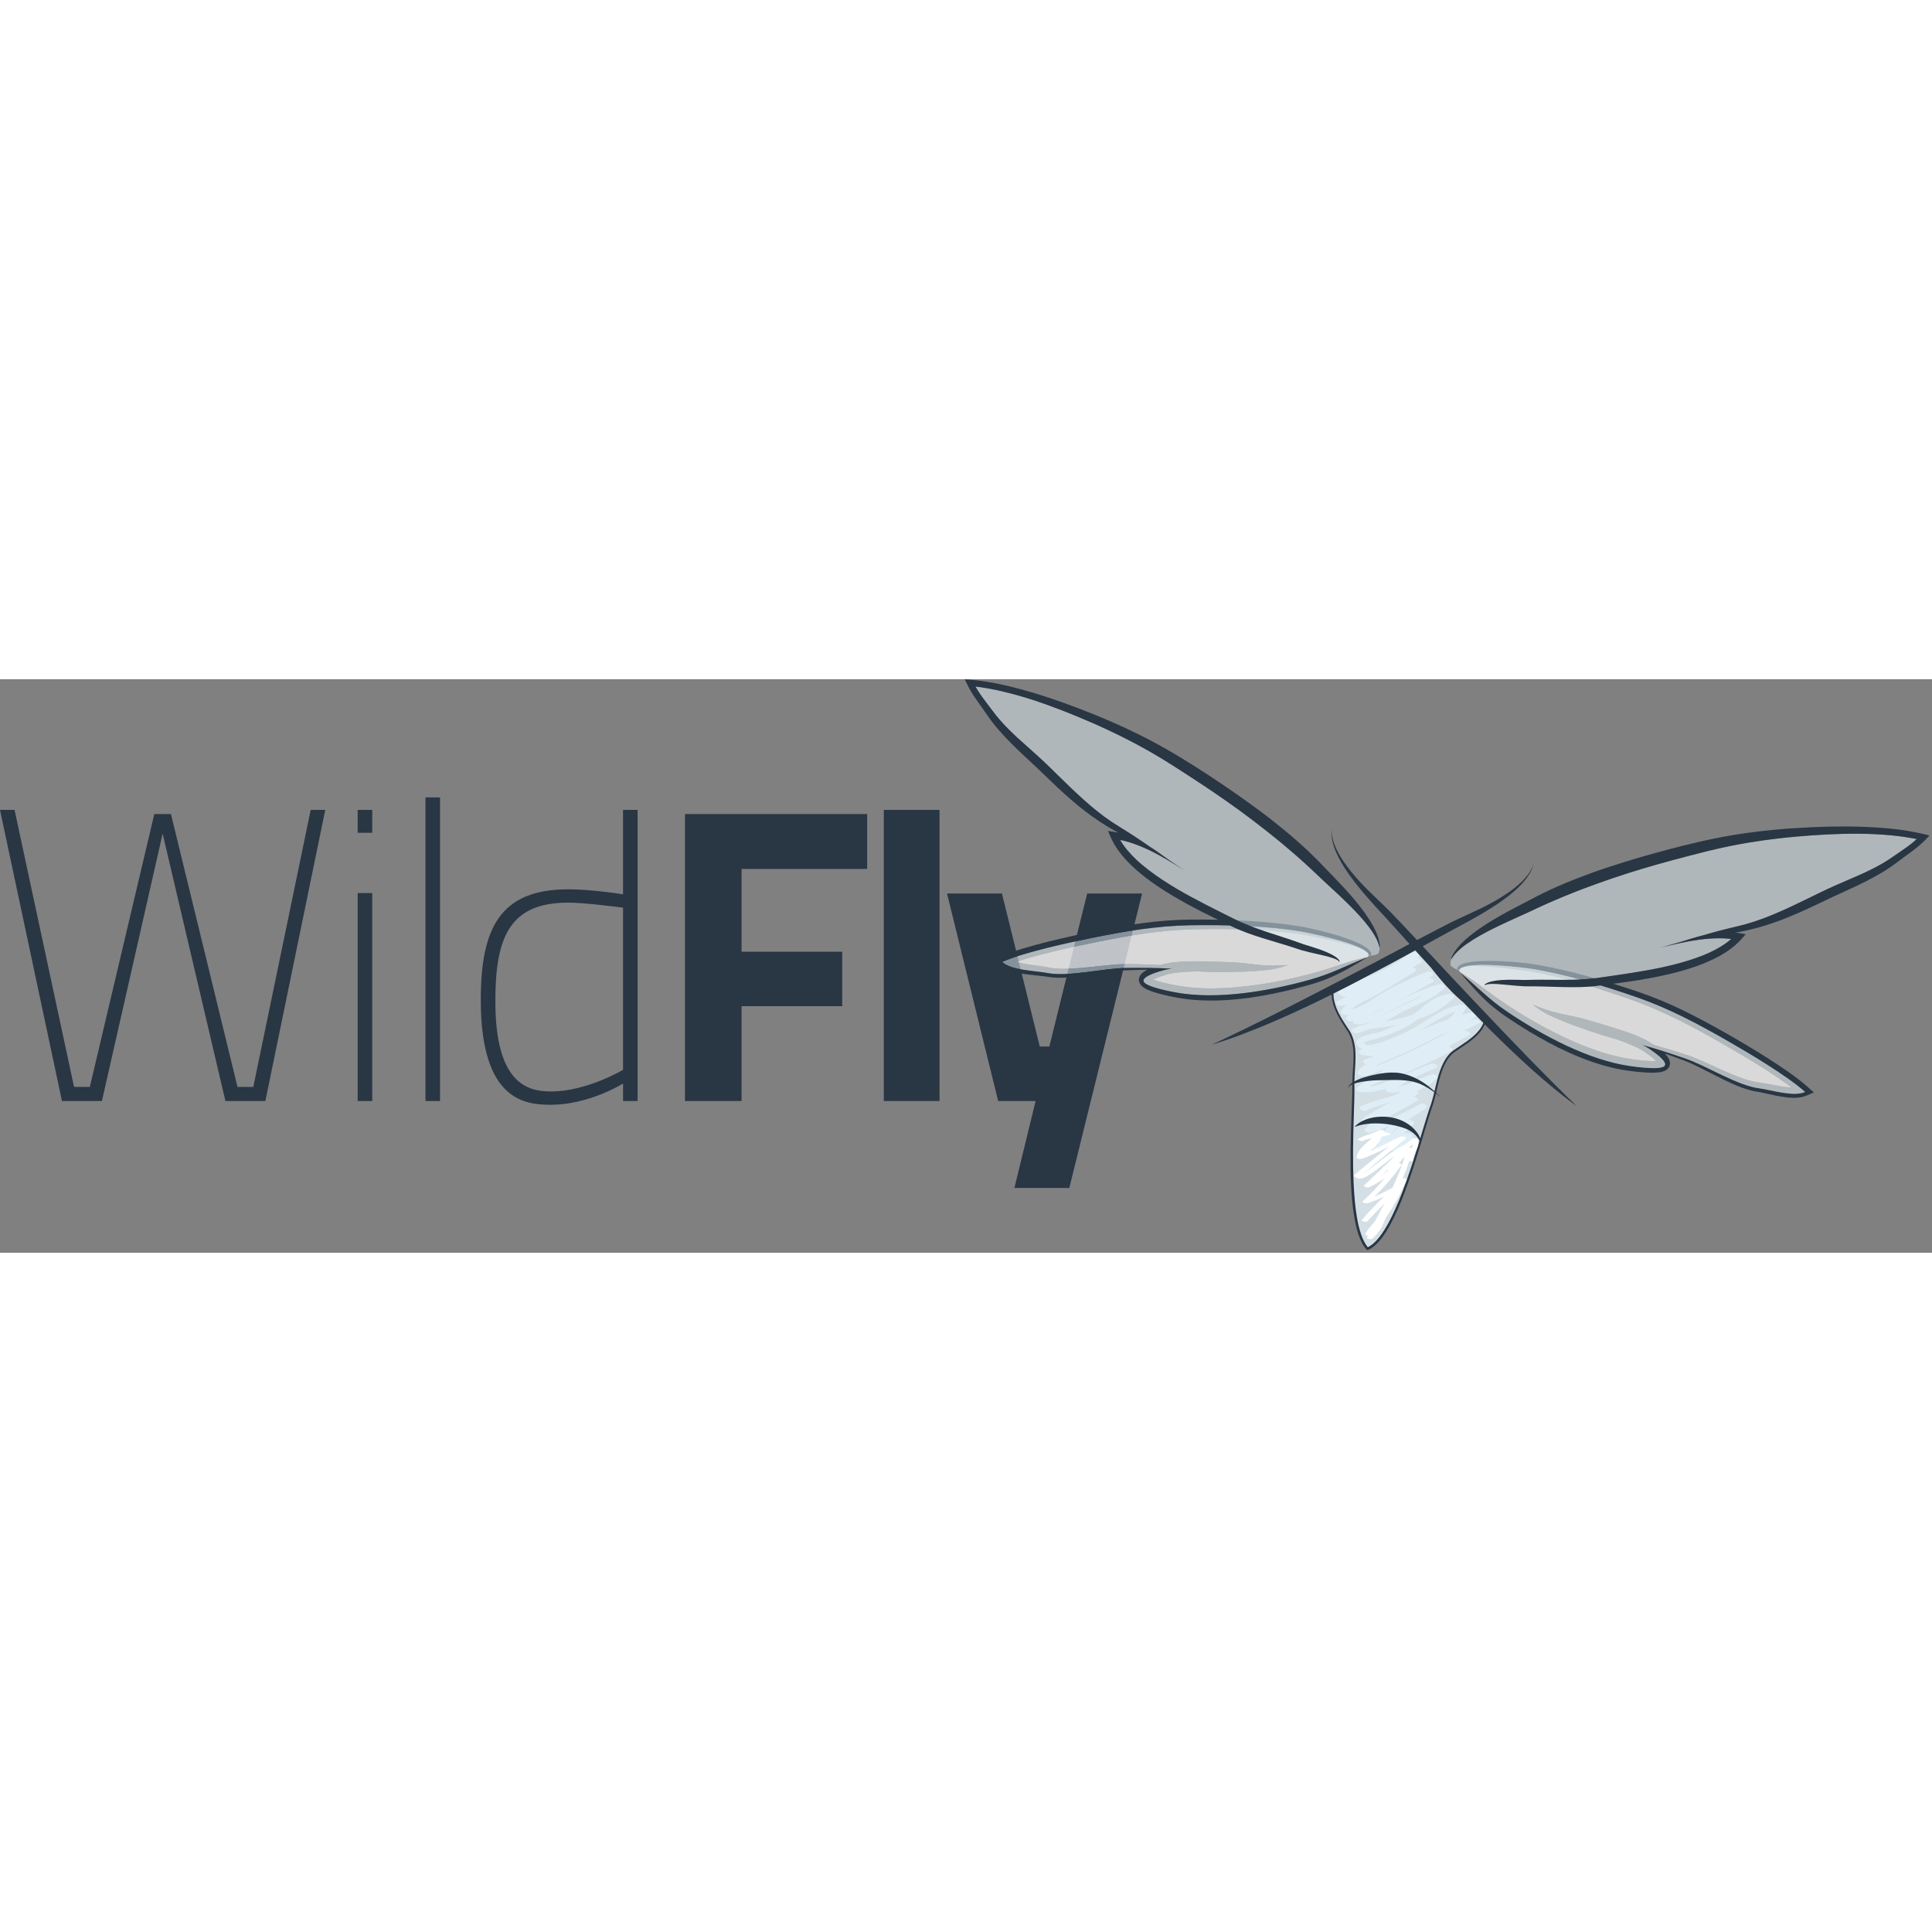 <svg viewBox="0 0 512 152" version="1.1" xmlns="http://www.w3.org/2000/svg" xmlns:xlink="http://www.w3.org/1999/xlink" preserveAspectRatio="xMidYMid" height="1em" width="1em">
  <rect x="0" y="0" width="512" height="152" fill="#808080" stroke="none"/>
  <g>
    <path d="M265.519,56.784 L275.55,97.346 L278.084,97.346 L288.114,56.784 L302.664,56.784 L283.375,134.824 L268.825,134.824 L274.448,111.786 L264.528,111.786 L250.969,56.784 L265.519,56.784 Z M168.967,34.628 L168.967,111.786 L165.111,111.786 L165.111,107.157 L165.092,107.169 C164.622,107.456 155.8,112.778 146.041,112.778 C139.206,112.778 127.412,111.786 127.412,85.001 C127.412,66.042 132.484,55.681 150.56,55.681 C155.741,55.681 162.356,56.563 165.11,57.004 L165.11,34.628 L168.967,34.628 Z M116.614,31.322 L116.614,111.786 L112.755,111.786 L112.755,31.322 L116.614,31.322 Z M3.857,34.628 L19.621,108.038 L23.808,108.038 L40.894,35.731 L45.302,35.731 L62.939,108.038 L67.127,108.038 L82.339,34.628 L86.198,34.628 L70.324,111.786 L59.743,111.786 L43.099,40.911 L27.005,111.786 L16.423,111.786 L0,34.628 L3.857,34.628 Z M98.648,56.673 L98.648,111.786 L94.789,111.786 L94.789,56.673 L98.648,56.673 Z M229.81,35.731 L229.81,50.28 L196.522,50.28 L196.522,72.215 L223.198,72.215 L223.198,86.654 L196.522,86.654 L196.522,111.786 L181.531,111.786 L181.531,35.731 L229.81,35.731 Z M248.986,34.628 L248.986,111.786 L234.217,111.786 L234.217,34.628 L248.986,34.628 Z M150.562,59.209 C134.91,59.209 131.272,68.578 131.272,85.331 C131.272,107.267 139.87,109.251 146.042,109.251 C155.521,109.251 165.112,103.519 165.112,103.519 L165.112,60.531 C162.245,60.202 154.86,59.209 150.562,59.209 Z M98.648,34.628 L98.648,40.69 L94.789,40.69 L94.789,34.628 L98.648,34.628 Z" fill="#293644"/>
    <path d="M358.156,70.548 C356.245,69.974 354.284,69.501 352.315,69.06 C351.332,68.838 350.339,68.629 349.348,68.432 C348.357,68.227 347.362,68.03 346.37,67.85 C345.875,67.762 345.372,67.673 344.892,67.601 L343.391,67.401 C342.379,67.268 341.357,67.113 340.36,67.028 C339.352,66.935 338.356,66.813 337.336,66.74 L334.288,66.518 C332.246,66.416 330.201,66.308 328.147,66.269 C327.122,66.232 326.095,66.221 325.066,66.213 C324.037,66.204 323.006,66.188 321.973,66.201 C319.919,66.203 317.813,66.238 315.789,66.293 L312.662,66.428 L309.607,66.665 L306.527,66.991 C305.494,67.109 304.471,67.253 303.441,67.382 C301.384,67.674 299.325,68.001 297.267,68.369 C295.205,68.738 293.139,69.137 291.075,69.557 C286.922,70.39 282.773,71.262 278.652,72.272 C276.588,72.779 274.532,73.318 272.505,73.915 C271.453,74.228 270.406,74.555 269.378,74.909 C269.756,75.025 270.146,75.129 270.542,75.218 C271.98,75.544 273.506,75.732 275.072,75.941 C275.853,76.049 276.648,76.159 277.458,76.298 L278.633,76.517 L279.144,76.592 L279.68,76.651 C281.132,76.79 282.65,76.748 284.176,76.678 C287.229,76.517 290.31,76.112 293.427,75.803 C294.982,75.651 296.549,75.515 298.148,75.489 C298.965,75.478 299.715,75.509 300.495,75.517 L302.817,75.566 C304.369,75.606 305.913,75.662 307.458,75.738 L307.53,75.743 C307.653,75.709 307.778,75.668 307.902,75.634 L308.285,75.532 L308.704,75.43 C308.987,75.356 309.264,75.31 309.543,75.251 C310.097,75.149 310.648,75.071 311.19,75.01 C312.283,74.888 313.359,74.829 314.427,74.794 C316.553,74.728 318.645,74.769 320.726,74.822 C322.8,74.886 324.858,74.933 326.91,75.03 C328.957,75.135 331.002,75.415 333.046,75.633 C335.084,75.869 337.131,75.962 339.157,75.858 L341.418,75.738 L339.279,76.384 C337.804,76.829 336.307,76.998 334.807,77.155 C333.306,77.307 331.8,77.396 330.292,77.464 C327.265,77.592 324.23,77.624 321.181,77.583 C319.971,77.558 318.76,77.512 317.54,77.43 C316.553,77.445 315.571,77.47 314.6,77.521 C313.59,77.575 312.593,77.651 311.624,77.781 C311.136,77.844 310.661,77.925 310.199,78.019 C309.971,78.073 309.738,78.116 309.52,78.18 L309.185,78.27 L308.822,78.379 C307.87,78.663 306.931,78.976 306.107,79.35 C305.939,79.425 305.778,79.506 305.626,79.585 C305.963,79.726 306.332,79.861 306.719,79.985 C307.634,80.271 308.613,80.51 309.597,80.725 C310.577,80.937 311.603,81.133 312.573,81.292 C313.091,81.378 313.607,81.459 314.081,81.516 C314.557,81.584 315.069,81.63 315.561,81.683 C317.55,81.877 319.561,81.958 321.577,81.936 C323.587,81.91 325.599,81.818 327.604,81.636 C331.605,81.271 335.591,80.694 339.511,79.896 C341.471,79.5 343.414,79.066 345.342,78.578 L346.785,78.208 L348.205,77.824 C349.194,77.571 350.08,77.285 351.014,77.021 C352.876,76.445 354.73,75.807 356.632,75.206 C358.518,74.599 360.448,74.047 362.423,73.659 L362.582,73.414 C362.76,72.98 362.512,72.532 361.959,72.084 C361.648,71.881 361.306,71.698 360.948,71.538 C360.057,71.143 359.106,70.844 358.156,70.548 Z" fill="#FFFFFF" opacity="0.7"/>
    <path d="M396.615,84.406 C397.419,84.952 398.167,85.503 399.029,86.055 L400.253,86.868 L401.506,87.675 C403.182,88.745 404.889,89.771 406.623,90.765 C410.091,92.76 413.691,94.565 417.371,96.174 C419.217,96.98 421.1,97.699 422.996,98.361 C424.902,99.019 426.837,99.574 428.786,100.018 C429.273,100.122 429.77,100.244 430.243,100.327 C430.711,100.424 431.226,100.508 431.743,100.591 C432.716,100.744 433.751,100.885 434.747,100.992 C435.75,101.1 436.753,101.182 437.711,101.197 C438.116,101.202 438.508,101.192 438.872,101.164 C438.753,101.04 438.629,100.912 438.492,100.789 C437.829,100.174 437.037,99.579 436.222,99.01 L435.91,98.792 L435.623,98.602 C435.435,98.474 435.229,98.359 435.03,98.232 C434.621,97.998 434.194,97.775 433.755,97.558 C432.875,97.132 431.952,96.743 431.011,96.373 C430.107,96.019 429.185,95.685 428.257,95.363 C427.071,95.055 425.903,94.714 424.746,94.355 C421.839,93.432 418.971,92.443 416.137,91.368 C414.726,90.828 413.324,90.266 411.948,89.651 C410.576,89.027 409.21,88.394 407.951,87.507 L406.127,86.218 L408.233,87.045 C410.122,87.784 412.094,88.34 414.104,88.76 C416.11,89.199 418.139,89.577 420.115,90.124 C422.092,90.682 424.062,91.284 426.05,91.88 C428.039,92.485 430.039,93.108 432.035,93.843 C433.037,94.213 434.04,94.607 435.036,95.068 C435.536,95.298 436.03,95.544 436.523,95.817 C436.771,95.959 437.019,96.09 437.264,96.249 L437.63,96.48 L437.961,96.697 C438.068,96.767 438.174,96.846 438.28,96.917 L438.35,96.936 C439.839,97.352 441.322,97.785 442.806,98.238 L445.027,98.923 C445.769,99.16 446.49,99.37 447.261,99.637 C448.771,100.165 450.215,100.789 451.645,101.425 C454.503,102.701 457.299,104.057 460.146,105.174 C461.571,105.721 462.998,106.243 464.422,106.569 L464.948,106.681 L465.455,106.771 L466.64,106.935 C467.454,107.057 468.242,107.205 469.018,107.349 C470.568,107.645 472.078,107.95 473.543,108.091 C473.946,108.133 474.347,108.156 474.741,108.164 C473.88,107.505 472.991,106.865 472.093,106.237 C470.358,105.031 468.576,103.872 466.777,102.74 C463.188,100.48 459.524,98.343 455.847,96.241 C454.02,95.19 452.188,94.16 450.347,93.159 C448.509,92.16 446.66,91.201 444.799,90.273 C443.862,89.825 442.934,89.365 441.993,88.927 L439.173,87.646 L436.35,86.458 L433.425,85.344 C431.522,84.655 429.534,83.956 427.585,83.305 C426.611,82.966 425.626,82.655 424.645,82.341 C423.667,82.023 422.689,81.709 421.705,81.419 C419.742,80.81 417.769,80.267 415.798,79.718 L412.834,78.967 C411.846,78.716 410.863,78.517 409.876,78.287 C408.903,78.052 407.884,77.876 406.881,77.684 L405.397,77.4 C404.914,77.316 404.41,77.245 403.914,77.173 C402.915,77.03 401.908,76.902 400.905,76.783 C399.901,76.657 398.893,76.541 397.892,76.442 C395.883,76.239 393.875,76.071 391.882,76.012 C390.885,75.992 389.887,75.974 388.921,76.07 C388.532,76.109 388.149,76.174 387.791,76.269 C387.123,76.52 386.745,76.866 386.778,77.335 L386.852,77.616 C388.602,78.608 390.263,79.742 391.859,80.913 C393.472,82.082 395.032,83.273 396.615,84.406 Z" fill="#FFFFFF" opacity="0.7"/>
    <path d="M315.587,65.203 C306.609,65.341 298.108,66.786 289.235,68.587 C282.875,69.88 271.474,72.342 265.565,74.92 C268.056,77.197 274.088,77.208 277.555,77.866 C283.199,78.934 292.556,76.572 298.446,76.515 C302.493,76.476 306.457,76.478 310.439,76.7 C309.69,76.808 308.988,76.94 308.363,77.113 C306.997,77.493 302.797,78.665 303.045,80.003 C303.334,81.535 310.397,82.794 311.777,83.044 C322.559,84.984 336.029,82.726 347.037,79.671 C352.989,78.019 356.605,75.944 362.419,73.661 C360.445,74.049 358.514,74.601 356.628,75.208 C354.727,75.809 352.873,76.446 351.01,77.023 C350.076,77.287 349.191,77.573 348.202,77.826 L346.781,78.21 L345.339,78.58 C343.41,79.067 341.467,79.502 339.508,79.898 C335.587,80.696 331.601,81.273 327.6,81.638 C325.594,81.82 323.582,81.911 321.574,81.937 C319.557,81.96 317.547,81.879 315.557,81.685 C315.065,81.631 314.553,81.586 314.078,81.518 C313.603,81.461 313.088,81.38 312.57,81.294 C311.599,81.134 310.573,80.939 309.593,80.726 C308.609,80.512 307.631,80.273 306.715,79.986 C306.328,79.862 305.959,79.728 305.623,79.587 C305.774,79.508 305.935,79.426 306.103,79.352 C306.927,78.977 307.868,78.665 308.818,78.381 L309.182,78.271 L309.516,78.181 C309.735,78.118 309.968,78.075 310.196,78.021 C310.657,77.927 311.133,77.846 311.62,77.783 C312.589,77.654 313.587,77.577 314.597,77.523 C315.568,77.472 316.55,77.447 317.536,77.432 C318.756,77.514 319.968,77.559 321.178,77.585 C324.226,77.626 327.261,77.593 330.288,77.466 C331.797,77.398 333.302,77.309 334.803,77.156 C336.304,76.999 337.8,76.83 339.275,76.386 L341.415,75.739 L339.154,75.86 C337.128,75.964 335.08,75.87 333.042,75.634 C330.998,75.416 328.953,75.136 326.907,75.032 C324.854,74.935 322.797,74.887 320.723,74.824 C318.641,74.771 316.55,74.73 314.424,74.796 C313.355,74.832 312.28,74.89 311.187,75.011 C310.644,75.073 310.094,75.15 309.54,75.253 C309.26,75.311 308.983,75.357 308.7,75.432 L308.282,75.534 L307.898,75.636 C307.775,75.669 307.65,75.71 307.527,75.745 L307.454,75.74 C305.91,75.664 304.367,75.607 302.814,75.568 L300.492,75.519 C299.711,75.511 298.962,75.481 298.145,75.491 C296.546,75.517 294.978,75.653 293.423,75.805 C290.307,76.114 287.226,76.519 284.172,76.679 C282.648,76.75 281.129,76.791 279.676,76.653 L279.14,76.594 L278.629,76.519 L277.454,76.299 C276.643,76.16 275.848,76.05 275.068,75.943 C273.502,75.734 271.977,75.545 270.539,75.219 C270.143,75.131 269.752,75.027 269.375,74.911 C270.402,74.557 271.45,74.23 272.501,73.917 C274.529,73.32 276.585,72.781 278.649,72.274 C282.769,71.264 286.918,70.392 291.071,69.559 C293.136,69.138 295.201,68.74 297.263,68.37 C299.322,68.003 301.38,67.677 303.438,67.384 C304.469,67.255 305.491,67.11 306.524,66.992 L309.604,66.667 L312.658,66.43 L315.785,66.294 C317.81,66.24 319.916,66.204 321.969,66.203 C323.002,66.19 324.033,66.205 325.062,66.215 C326.092,66.223 327.119,66.233 328.143,66.271 C330.198,66.31 332.243,66.418 334.284,66.52 L337.333,66.742 C338.352,66.814 339.349,66.937 340.357,67.03 C341.354,67.115 342.376,67.269 343.388,67.403 L344.889,67.602 C345.369,67.675 345.872,67.764 346.366,67.852 C347.359,68.032 348.353,68.229 349.345,68.433 C350.336,68.631 351.329,68.84 352.311,69.061 C354.28,69.503 356.24,69.976 358.153,70.549 C359.102,70.845 360.053,71.144 360.941,71.541 C361.299,71.7 361.641,71.883 361.952,72.086 C358.929,69.645 346.777,67.177 344.603,66.822 C335.488,65.334 324.797,65.062 315.587,65.203 Z" fill="#E1EEF4" opacity="0.5"/>
    <path d="M391.85,74.732 C393.916,74.606 395.971,74.645 398.024,74.735 C400.076,74.831 402.128,74.991 404.178,75.223 C404.693,75.281 405.2,75.339 405.735,75.414 L405.735,75.414 L407.269,75.673 C408.277,75.846 409.285,76.001 410.305,76.226 C411.323,76.438 412.357,76.63 413.365,76.864 L413.365,76.864 L416.393,77.572 C418.404,78.086 420.416,78.6 422.415,79.178 C423.42,79.452 424.417,79.752 425.414,80.053 L426.413,80.352 C427.078,80.552 427.742,80.755 428.403,80.97 C430.408,81.596 432.363,82.238 434.389,82.929 L434.389,82.929 L437.339,83.99 L440.317,85.175 L443.241,86.442 C444.21,86.884 445.16,87.347 446.123,87.799 C448.033,88.734 449.927,89.705 451.796,90.707 C453.672,91.71 455.535,92.74 457.385,93.791 C459.244,94.832 461.077,95.92 462.917,97.014 C464.756,98.114 466.591,99.235 468.413,100.393 C470.236,101.55 472.048,102.739 473.835,103.994 C475.624,105.256 477.388,106.561 479.082,108.067 L479.082,108.067 L480.696,109.511 L478.759,110.338 C477.807,110.742 476.843,110.881 475.938,110.918 C475.035,110.957 474.17,110.89 473.334,110.793 C471.659,110.588 470.069,110.245 468.53,109.903 C467.761,109.727 467.001,109.557 466.269,109.416 L466.269,109.416 L465.121,109.218 C464.924,109.182 464.686,109.129 464.469,109.085 L464.469,109.085 L463.847,108.931 C462.216,108.496 460.698,107.904 459.228,107.254 C456.303,105.954 453.559,104.464 450.799,103.087 C449.422,102.398 448.047,101.733 446.657,101.177 C445.258,100.642 443.767,100.103 442.334,99.584 C441.945,99.445 441.553,99.317 441.164,99.18 C441.417,99.43 441.669,99.706 441.916,100.047 C442.128,100.347 442.359,100.692 442.5,101.251 C442.561,101.542 442.603,101.885 442.5,102.28 C442.48,102.379 442.448,102.468 442.406,102.563 L442.406,102.563 L442.348,102.704 L442.316,102.771 L442.253,102.874 L442.211,102.938 C442.188,102.972 442.147,103.029 442.122,103.062 C442.021,103.187 441.958,103.246 441.894,103.307 C441.347,103.78 440.922,103.881 440.554,103.997 C440.183,104.098 439.858,104.147 439.544,104.188 C438.919,104.26 438.342,104.278 437.774,104.276 C436.643,104.272 435.558,104.197 434.484,104.099 C433.402,103.995 432.364,103.872 431.274,103.717 C430.759,103.641 430.246,103.564 429.683,103.459 C429.133,103.368 428.615,103.252 428.084,103.145 C425.97,102.682 423.912,102.074 421.893,101.384 C419.886,100.695 417.926,99.899 416.008,99.044 C415.049,98.618 414.103,98.169 413.165,97.717 C412.232,97.249 411.306,96.778 410.395,96.287 C408.567,95.312 406.783,94.283 405.025,93.222 C403.276,92.16 401.559,91.064 399.873,89.928 L399.873,89.928 L398.616,89.074 L398.459,88.967 L398.285,88.839 L397.984,88.619 L397.378,88.174 C396.577,87.604 395.772,86.917 394.984,86.267 C393.455,84.933 392.045,83.519 390.715,82.062 C389.391,80.606 388.094,79.15 386.848,77.615 C391.643,81.617 394.421,84.728 399.548,88.176 C409.027,94.547 421.1,100.94 431.939,102.501 C433.328,102.701 440.431,103.736 441.187,102.372 C441.844,101.181 438.227,98.742 437.054,97.953 C436.516,97.592 435.888,97.243 435.212,96.903 C439.06,97.951 442.824,99.201 446.651,100.516 C452.222,102.43 460.355,107.622 466.049,108.389 C469.546,108.861 475.274,110.754 478.356,109.379 C473.561,105.07 463.522,99.133 457.896,95.901 C450.042,91.391 442.432,87.338 433.958,84.373 C425.261,81.333 415.032,78.216 405.911,76.749 C403.735,76.399 391.427,74.905 387.788,76.268 C387.705,76.29 387.616,76.303 387.538,76.33 C387.331,76.402 387.135,76.486 386.994,76.593 C386.922,76.645 386.87,76.703 386.833,76.765 C386.813,76.798 386.802,76.825 386.793,76.845 C386.775,76.854 386.778,76.951 386.771,77.001 L386.771,77.001 L386.149,76.99 C386.148,76.92 386.13,76.895 386.148,76.788 C386.152,76.687 386.176,76.598 386.205,76.523 C386.266,76.36 386.364,76.22 386.474,76.104 C386.692,75.875 386.95,75.722 387.203,75.603 C387.714,75.366 388.235,75.232 388.75,75.12 C389.787,74.903 390.819,74.792 391.85,74.732 Z M315.634,63.697 C317.775,63.682 319.833,63.687 321.931,63.727 C322.975,63.733 324.016,63.768 325.058,63.799 C326.098,63.829 327.14,63.86 328.178,63.918 C330.257,63.998 332.33,64.147 334.399,64.293 L334.399,64.293 L337.496,64.578 C338.527,64.672 339.568,64.817 340.6,64.937 C341.641,65.046 342.645,65.217 343.658,65.369 L343.658,65.369 L345.195,65.609 C345.726,65.706 346.226,65.81 346.733,65.919 C348.752,66.346 350.747,66.84 352.728,67.396 C354.702,67.959 356.664,68.57 358.588,69.344 C359.545,69.725 360.49,70.158 361.404,70.689 C361.86,70.958 362.309,71.251 362.719,71.635 C362.924,71.829 363.119,72.055 363.251,72.341 C363.32,72.485 363.371,72.65 363.374,72.821 C363.378,72.903 363.371,72.995 363.346,73.091 C363.328,73.199 363.303,73.219 363.281,73.284 L363.281,73.284 L362.688,73.098 C362.695,73.048 362.728,72.959 362.716,72.944 C362.713,72.922 362.711,72.892 362.701,72.854 C362.688,72.784 362.654,72.714 362.602,72.64 C362.504,72.495 362.344,72.354 362.173,72.221 C362.106,72.171 362.026,72.13 361.955,72.083 C358.933,69.641 346.78,67.173 344.607,66.819 C335.488,65.332 324.797,65.061 315.587,65.201 C306.609,65.34 298.108,66.785 289.235,68.585 C282.875,69.878 271.474,72.341 265.565,74.918 C268.056,77.195 274.088,77.206 277.555,77.864 C283.199,78.932 292.556,76.57 298.446,76.513 C302.493,76.474 306.457,76.477 310.439,76.698 C309.69,76.806 308.988,76.938 308.363,77.111 C306.996,77.491 302.797,78.663 303.045,80.001 C303.334,81.532 310.397,82.792 311.777,83.043 C322.558,84.982 336.028,82.725 347.037,79.669 C352.988,78.017 356.605,75.942 362.419,73.659 C360.753,74.722 359.064,75.693 357.347,76.658 C355.624,77.62 353.84,78.517 351.968,79.3 C351.016,79.669 350.035,80.067 349.097,80.353 L349.097,80.353 L348.381,80.585 L348.025,80.699 L347.821,80.763 L347.637,80.817 L346.174,81.231 C344.218,81.777 342.241,82.274 340.242,82.732 C338.242,83.183 336.226,83.596 334.183,83.944 C333.162,84.123 332.135,84.277 331.103,84.428 C330.071,84.56 329.033,84.687 327.987,84.788 C325.898,84.991 323.787,85.131 321.663,85.149 C319.532,85.169 317.386,85.096 315.235,84.868 C314.694,84.802 314.17,84.748 313.615,84.663 C313.051,84.585 312.54,84.495 312.026,84.405 C310.945,84.209 309.921,83.999 308.86,83.754 C307.808,83.509 306.756,83.237 305.682,82.885 C305.141,82.705 304.602,82.507 304.03,82.242 C303.745,82.104 303.45,81.956 303.13,81.742 C302.819,81.516 302.448,81.288 302.077,80.664 C302.035,80.587 301.996,80.511 301.941,80.361 C301.922,80.308 301.89,80.206 301.887,80.187 L301.887,80.187 L301.873,80.142 L301.848,80.023 L301.837,79.949 L301.823,79.798 C301.815,79.694 301.813,79.595 301.825,79.497 C301.853,79.09 302.001,78.776 302.152,78.522 C302.461,78.036 302.79,77.78 303.084,77.56 C303.425,77.317 303.749,77.136 304.069,76.98 C303.655,76.986 303.246,76.984 302.835,76.992 C301.309,77.032 299.726,77.071 298.23,77.138 C296.735,77.226 295.22,77.425 293.696,77.643 C290.644,78.081 287.57,78.627 284.382,78.938 C282.782,79.089 281.154,79.171 279.472,79.07 L279.472,79.07 L278.831,79.018 C278.614,78.993 278.372,78.969 278.17,78.939 L278.17,78.939 L277.021,78.766 C276.279,78.666 275.505,78.59 274.72,78.512 C273.153,78.351 271.536,78.177 269.882,77.841 C269.056,77.671 268.215,77.458 267.368,77.136 C266.524,76.815 265.653,76.381 264.876,75.696 L264.876,75.696 L263.3,74.299 L265.293,73.443 C267.375,72.551 269.461,71.867 271.557,71.235 C273.647,70.61 275.743,70.052 277.84,69.528 C279.93,69.006 282.026,68.52 284.12,68.058 C286.211,67.601 288.292,67.147 290.386,66.744 C292.473,66.334 294.565,65.943 296.661,65.583 C298.752,65.221 300.856,64.901 302.963,64.614 C304.021,64.489 305.069,64.349 306.126,64.235 L306.126,64.235 L309.299,63.955 L312.5,63.771 Z" fill="#293644"/>
    <path d="M431.943,102.501 C433.331,102.701 440.434,103.735 441.19,102.372 C441.847,101.182 438.23,98.743 437.058,97.953 C436.519,97.592 435.892,97.243 435.216,96.903 C439.064,97.951 442.828,99.201 446.654,100.516 C452.225,102.429 460.36,107.622 466.053,108.389 C469.549,108.861 475.278,110.754 478.359,109.379 C473.564,105.07 463.525,99.133 457.899,95.901 C450.045,91.391 442.435,87.337 433.961,84.373 C425.266,81.333 415.036,78.216 405.915,76.749 C403.738,76.399 391.431,74.905 387.792,76.268 C388.15,76.174 388.533,76.108 388.922,76.069 C389.887,75.973 390.886,75.991 391.883,76.011 C393.876,76.07 395.883,76.237 397.893,76.441 C398.894,76.54 399.902,76.656 400.906,76.782 C401.909,76.901 402.917,77.029 403.915,77.172 C404.411,77.244 404.916,77.315 405.397,77.399 L406.882,77.683 C407.884,77.876 408.903,78.052 409.877,78.286 C410.863,78.517 411.847,78.715 412.835,78.966 L415.799,79.717 C417.77,80.266 419.743,80.809 421.705,81.418 C422.69,81.709 423.668,82.021 424.646,82.34 C425.627,82.653 426.612,82.965 427.586,83.304 C429.534,83.955 431.523,84.654 433.426,85.343 L436.351,86.457 L439.174,87.645 L441.994,88.926 C442.935,89.364 443.863,89.825 444.8,90.272 C446.661,91.2 448.509,92.159 450.348,93.158 C452.189,94.159 454.021,95.189 455.848,96.24 C459.525,98.342 463.188,100.479 466.778,102.739 C468.577,103.871 470.358,105.03 472.094,106.237 C472.992,106.864 473.88,107.504 474.742,108.163 C474.348,108.155 473.947,108.132 473.544,108.091 C472.079,107.949 470.57,107.644 469.019,107.348 C468.243,107.205 467.455,107.056 466.641,106.935 L465.456,106.77 L464.948,106.68 L464.422,106.569 C462.999,106.242 461.572,105.72 460.147,105.173 C457.299,104.056 454.504,102.7 451.646,101.424 C450.216,100.788 448.773,100.164 447.262,99.636 C446.491,99.368 445.769,99.159 445.028,98.922 L442.807,98.237 C441.324,97.783 439.84,97.35 438.351,96.935 L438.281,96.917 C438.175,96.845 438.069,96.766 437.962,96.696 L437.631,96.479 L437.265,96.248 C437.021,96.089 436.773,95.958 436.524,95.816 C436.031,95.543 435.536,95.296 435.037,95.067 C434.041,94.606 433.038,94.211 432.036,93.842 C430.041,93.107 428.041,92.484 426.051,91.88 C424.063,91.283 422.093,90.681 420.116,90.123 C418.14,89.576 416.111,89.198 414.105,88.759 C412.094,88.34 410.123,87.784 408.234,87.044 L406.128,86.217 L407.952,87.506 C409.211,88.394 410.577,89.026 411.949,89.65 C413.325,90.265 414.727,90.827 416.138,91.368 C418.971,92.442 421.839,93.431 424.747,94.354 C425.903,94.713 427.071,95.055 428.258,95.362 C429.186,95.685 430.108,96.018 431.011,96.372 C431.952,96.743 432.876,97.131 433.756,97.557 C434.195,97.774 434.622,97.998 435.03,98.231 C435.23,98.358 435.436,98.473 435.624,98.601 L435.911,98.791 L436.223,99.009 C437.037,99.578 437.83,100.173 438.493,100.788 C438.629,100.911 438.753,101.039 438.873,101.163 C438.509,101.191 438.116,101.201 437.712,101.196 C436.753,101.18 435.751,101.099 434.747,100.992 C433.751,100.884 432.717,100.743 431.744,100.591 C431.227,100.508 430.712,100.424 430.244,100.326 C429.771,100.243 429.274,100.122 428.787,100.017 C426.838,99.573 424.903,99.017 422.997,98.36 C421.101,97.699 419.219,96.979 417.372,96.173 C413.692,94.564 410.092,92.759 406.624,90.764 C404.89,89.77 403.183,88.744 401.507,87.674 L400.254,86.867 L399.03,86.054 C398.169,85.502 397.419,84.951 396.616,84.405 C395.032,83.272 393.472,82.081 391.86,80.911 C390.264,79.739 388.602,78.605 386.853,77.614 C391.648,81.616 394.425,84.727 399.552,88.175 C409.03,94.547 421.103,100.94 431.943,102.501 Z" fill="#E1EEF4" opacity="0.5"/>
    <path d="M353.13,82.959 C352.984,86.512 355.115,89.856 357.134,92.808 C360.122,97.187 358.533,102.876 358.655,107.585 C358.842,114.914 356.148,144.028 362.387,150.928 L362.387,150.928 L362.412,150.936 C370.346,147.607 376.8,119.98 379.304,113.177 C380.916,108.803 381.223,101.414 385.444,98.494 C388.575,96.324 392.892,94.031 393.648,90.081 L374.975,71.025 C374.976,71.026 353.141,82.726 353.13,82.959 Z" fill="#D4DFE5"/>
    <path d="M390.697,90.117 C390.178,90.341 389.663,90.575 389.149,90.813 C389.807,90.392 390.453,89.947 391.066,89.436 C391.756,88.86 390.471,88.193 389.966,88.311 C389.082,88.514 388.211,88.748 387.345,88.994 C387.756,88.456 388.113,87.874 388.39,87.23 C388.684,86.545 387.692,86.142 387.172,86.227 C381.713,87.159 377.959,90.875 373.129,93.284 C370.761,94.464 368.297,95.503 365.758,96.305 C365.416,96.397 365.082,96.496 364.748,96.597 C364.098,96.761 363.444,96.892 362.775,96.972 C362.202,97.146 361.762,96.942 361.455,96.359 C361.916,95.887 363.325,95.649 363.898,95.504 C366.192,94.93 368.347,94.155 370.501,93.191 C372.41,92.337 374.196,91.292 375.853,90.042 C379.372,88.866 382.67,87.119 385.248,84.41 C385.797,83.835 384.363,83.357 384.027,83.407 C381.058,83.826 378.814,85.347 376.557,87.257 C375.841,87.866 375.116,88.429 374.378,88.962 C372.957,89.42 371.512,89.81 370.074,90.148 C369.113,90.376 368.096,90.526 367.059,90.656 C368.467,89.897 369.862,89.1 371.289,88.338 C375.15,86.282 379.551,84.992 382.721,81.882 C383.464,81.155 381.951,80.65 381.415,80.803 C377.344,81.946 373.584,83.766 369.757,85.562 C369.773,85.552 369.789,85.544 369.807,85.537 C373.177,83.858 376.489,82.089 379.738,80.225 C380.55,79.762 379.165,79.108 378.559,79.126 C378.864,78.973 379.169,78.823 379.472,78.667 C380.489,78.144 379.02,77.226 378.329,77.496 C374.687,78.912 371.141,80.54 367.688,82.402 C364.939,83.878 361.5,86.718 358.168,87.496 C360.07,85.676 362.991,84.709 365.192,83.415 C368.517,81.458 371.818,79.483 375.057,77.421 C375.646,77.048 375.005,76.558 374.393,76.375 C375.125,75.932 375.858,75.488 376.586,75.037 C377.192,74.662 376.443,74.08 375.804,73.935 C376.04,73.531 376.113,73.147 375.894,72.825 C375.638,72.448 375.107,72.211 374.673,72.304 C374.08,72.431 373.6,72.799 373.105,73.131 C371.026,74.514 369.035,75.835 366.774,76.942 C363.921,78.339 360.957,79.509 358.07,80.863 C357.238,81.106 356.404,81.354 355.567,81.621 C355.136,81.758 355.123,82.012 355.307,82.252 C355.113,82.357 354.916,82.456 354.724,82.562 C354.516,82.681 354.49,82.984 354.615,83.183 C355.094,83.959 355.915,84.199 356.863,84.146 C356.054,84.533 355.243,84.913 354.424,85.285 C353.528,85.689 354.534,86.524 355.149,86.527 C355.767,86.53 356.351,86.423 356.913,86.252 C356.336,86.748 355.812,87.303 355.392,87.971 C355.023,88.554 355.993,88.967 356.407,88.994 C356.811,89.021 357.203,89.015 357.589,88.981 C357.351,89.157 357.104,89.319 356.867,89.499 C356.093,90.085 357.645,90.878 358.2,90.585 C358.258,90.554 358.314,90.523 358.369,90.494 L358.369,90.494 C358.37,90.494 358.37,90.494 358.372,90.494 C358.567,90.391 358.758,90.282 358.953,90.179 C358.881,90.246 358.806,90.304 358.736,90.371 C358.032,91.044 359.345,91.533 359.86,91.507 C363.033,91.355 365.761,89.464 368.409,87.951 C371.204,86.354 374.23,84.917 377.31,83.73 C374.998,85.011 372.471,85.986 370.137,87.168 C367.369,88.572 364.762,90.18 361.942,91.422 C360.692,91.704 359.498,92.108 358.429,92.744 C357.538,93.271 359.265,93.97 359.76,93.826 C360.833,93.519 361.863,93.14 362.867,92.716 C364.455,92.409 366.143,92.326 367.641,92.067 C368.491,91.919 369.33,91.737 370.169,91.553 C368.955,92.181 367.696,92.749 366.363,93.266 C364.442,94.01 361.226,94.08 359.712,95.624 C358.979,96.372 360.071,97.623 360.802,97.914 C360.893,97.952 360.987,97.975 361.08,98.006 C360.806,98.141 360.522,98.264 360.259,98.414 C359.759,98.696 360.304,99.325 360.654,99.443 C361.956,99.885 363.219,99.92 364.452,99.721 C363.494,100.103 362.541,100.486 361.579,100.865 C360.779,101.179 361.434,101.827 362.109,102.021 C360.373,103.077 359.192,104.19 360.271,104.902 C361.317,105.591 362.809,104.911 363.79,104.548 C364.81,104.169 365.809,103.745 366.809,103.317 C366.681,103.402 366.553,103.48 366.426,103.566 C366.194,103.72 366.155,103.886 366.227,104.04 C365.637,104.373 365.045,104.706 364.46,105.051 C364.117,105.254 364.185,105.504 364.42,105.715 C362.647,106.266 360.92,106.927 359.626,108.248 C359.043,108.843 359.993,109.34 360.516,109.388 C362.761,109.602 365.013,109.215 367.244,108.53 C366.914,109.031 367.812,109.493 368.242,109.525 C369.402,109.609 370.527,109.473 371.627,109.215 C371.446,109.306 371.259,109.394 371.08,109.488 C370.249,109.924 369.381,110.284 368.492,110.601 C365.849,111.31 363.213,112.062 360.707,113.171 C359.663,113.633 361.154,114.647 361.868,114.337 C363.808,113.487 365.841,112.896 367.854,112.26 C368.066,112.201 368.274,112.138 368.486,112.079 C365.962,113.404 363.465,114.779 361.15,116.484 C360.31,117.106 361.965,117.727 362.479,117.556 C362.877,117.421 363.266,117.271 363.655,117.12 C362.959,117.742 362.319,118.426 361.752,119.196 C361.296,119.825 362.584,120.296 362.997,120.195 C364.802,119.749 366.513,119.116 368.186,118.398 C366.884,119.52 365.722,120.779 364.85,122.285 C364.589,122.736 365.004,123.043 365.448,123.188 C365.041,123.459 364.637,123.737 364.232,124.019 C363.404,124.6 365.11,125.395 365.725,124.993 C366.511,124.481 367.287,123.961 368.05,123.429 C369.379,122.601 370.77,121.929 372.315,121.678 C371.598,122.795 370.124,123.451 369.013,123.945 C367.975,124.405 369.456,125.417 370.166,125.101 C371.925,124.321 374.189,123.255 374.561,121.121 C374.652,120.579 373.895,120.28 373.5,120.271 C372.987,120.258 372.492,120.295 372.008,120.356 C372.921,119.559 373.799,118.718 374.627,117.807 C375.177,117.197 373.612,116.636 373.19,116.866 C371.389,117.855 369.907,119.647 368.166,120.842 C370.865,117.833 374.796,115.895 377.95,113.578 C378.733,112.998 377.178,112.249 376.637,112.51 C372.857,114.327 369.232,116.507 365.281,117.967 C368.246,115.319 372.28,113.856 375.513,111.697 C376.19,111.246 375.255,110.702 374.596,110.61 C374.887,110.451 375.179,110.292 375.468,110.129 C375.469,110.129 375.469,110.129 375.47,110.129 L375.47,110.127 C375.526,110.097 375.582,110.067 375.637,110.035 C376.103,109.772 375.838,109.44 375.414,109.214 C377.385,108.287 379.351,107.211 380.747,105.78 C381.473,105.035 379.985,104.549 379.437,104.71 C376.553,105.562 373.653,107.388 370.608,108.022 C373.625,105.918 377.215,104.41 380.51,103.053 C381.571,102.613 380.055,101.663 379.365,101.89 C376.431,102.866 373.604,104.182 370.736,105.366 C368.269,106.383 365.503,107.64 362.729,108.015 C365.359,106.428 369.009,105.803 371.655,104.669 C376.103,102.761 380.523,100.853 384.692,98.44 C385.377,98.045 384.417,97.445 383.84,97.333 C385.651,96.345 387.46,95.354 389.278,94.379 C390.319,93.817 388.803,93.034 388.139,93.218 C387.83,93.304 387.534,93.404 387.228,93.492 C388.744,92.717 390.272,91.966 391.833,91.283 C392.852,90.833 391.393,89.821 390.697,90.117 Z M368.233,86.312 C366.519,87.23 364.815,88.371 363.017,89.185 C364.671,88.096 366.464,87.184 368.233,86.312 Z M365.57,98.024 C364.95,98.254 364.32,98.432 363.694,98.526 C364.014,98.41 364.34,98.303 364.672,98.202 C364.971,98.155 365.269,98.094 365.57,98.024 Z M376.41,93.101 C379.478,91.191 382.445,89.085 385.823,88.01 C385.237,88.829 384.509,89.539 383.69,90.16 C381.23,91.028 378.817,92.026 376.41,93.101 Z M363.431,103.054 C364.155,102.632 364.923,102.272 365.665,101.91 C367.594,100.969 369.588,100.169 371.559,99.337 C375.206,97.798 378.664,95.885 382.172,94.093 C382.834,93.842 383.487,93.583 384.139,93.318 C381.094,94.935 378.076,96.637 374.951,98.123 C371.2,99.907 367.315,101.495 363.431,103.054 Z M378.434,98.46 C378.161,98.604 377.887,98.749 377.613,98.892 C377.597,98.898 377.581,98.904 377.564,98.909 C377.644,98.863 377.722,98.818 377.802,98.77 C378.012,98.667 378.223,98.561 378.434,98.46 Z" fill="#DFEEF6"/>
    <path d="M417.065,112.37 C416.565,111.873 415.83,111.149 414.879,110.24 C413.007,108.388 410.333,105.742 407.17,102.509 C405.592,100.881 403.858,99.14 402.068,97.244 C400.24,95.387 398.352,93.376 396.374,91.316 C394.404,89.24 392.366,87.092 390.288,84.902 C388.206,82.714 386.094,80.475 383.996,78.215 C381.66,75.725 379.339,73.223 377.045,70.761 C378.599,69.904 380.14,69.054 381.649,68.222 C382.935,67.525 384.197,66.837 385.432,66.163 C386.676,65.497 387.896,64.843 389.081,64.208 C391.459,62.901 393.692,61.609 395.692,60.31 C397.702,59.018 399.486,57.731 400.969,56.463 C402.461,55.202 403.646,53.948 404.494,52.817 C405.345,51.681 405.846,50.67 406.116,49.951 C406.259,49.595 406.336,49.313 406.385,49.12 C406.436,48.927 406.464,48.83 406.464,48.83 C406.464,48.83 406.43,48.926 406.367,49.112 C406.302,49.3 406.209,49.579 406.041,49.917 C405.731,50.604 405.165,51.562 404.258,52.612 C403.346,53.658 402.108,54.801 400.562,55.936 C399.021,57.076 397.187,58.221 395.121,59.349 C393.05,60.468 390.752,61.568 388.292,62.675 C387.073,63.249 385.795,63.8 384.52,64.449 C383.261,65.096 381.969,65.759 380.662,66.428 C378.977,67.304 377.256,68.21 375.523,69.127 C374.178,67.687 372.843,66.26 371.529,64.875 C370.514,63.813 369.512,62.767 368.533,61.743 C367.536,60.711 366.512,59.772 365.551,58.832 C363.587,56.98 361.775,55.189 360.186,53.453 C358.602,51.712 357.241,50.028 356.161,48.447 C355.069,46.868 354.277,45.384 353.758,44.098 C353.242,42.806 353.023,41.717 352.95,40.966 C352.907,40.593 352.908,40.297 352.91,40.099 C352.91,39.902 352.91,39.8 352.91,39.8 C352.91,39.8 352.902,39.902 352.888,40.099 C352.873,40.298 352.852,40.59 352.869,40.973 C352.89,41.739 353.034,42.859 353.469,44.213 C353.899,45.559 354.607,47.13 355.603,48.811 C356.591,50.497 357.855,52.296 359.331,54.172 C360.798,56.054 362.483,58.007 364.304,60.02 C365.217,61.01 366.154,62.026 367.11,63.062 C368.057,64.103 369.027,65.167 370.013,66.246 C371.169,67.532 372.354,68.847 373.549,70.172 C370.569,71.753 367.547,73.36 364.517,74.952 C361.795,76.399 359.068,77.827 356.383,79.211 C355.452,79.696 350.127,82.454 348.533,83.28 C345.991,84.58 343.549,85.861 341.213,87.019 C338.902,88.224 336.692,89.299 334.671,90.322 C330.623,92.341 327.23,93.969 324.856,95.105 C323.661,95.652 322.727,96.099 322.092,96.404 C321.458,96.705 321.117,96.87 321.117,96.87 C321.117,96.87 321.479,96.752 322.155,96.539 C322.828,96.322 323.819,96.006 325.074,95.585 C326.331,95.168 327.831,94.59 329.564,93.956 C331.296,93.311 333.219,92.509 335.334,91.661 C337.425,90.759 339.704,89.798 342.083,88.713 C344.47,87.626 346.972,86.445 349.555,85.208 C350.651,84.663 351.771,84.107 352.895,83.549 C352.911,84.176 352.986,84.802 353.128,85.413 C353.465,86.932 354.115,88.356 354.866,89.693 C355.602,91.033 356.519,92.293 357.301,93.548 C358.037,94.82 358.43,96.279 358.596,97.741 C358.923,100.694 358.436,103.652 358.381,106.668 C358.382,106.751 358.38,106.831 358.381,106.91 C358.169,107.057 357.981,107.206 357.83,107.358 C357.553,107.63 357.392,107.905 357.341,108.108 C357.287,108.312 357.297,108.422 357.297,108.422 C357.297,108.422 357.315,108.306 357.409,108.14 C357.501,107.972 357.696,107.761 357.995,107.575 C358.106,107.507 358.244,107.444 358.38,107.38 C358.386,108.648 358.369,109.89 358.319,111.156 L358.161,115.64 C357.94,121.62 357.774,127.622 358.022,133.635 C358.153,136.643 358.404,139.654 358.915,142.641 C359.171,144.133 359.506,145.619 359.985,147.077 C360.473,148.518 361.098,149.964 362.149,151.155 L362.212,151.23 L362.309,151.256 L362.337,151.262 L362.45,151.292 L362.546,151.249 C364.001,150.608 365.091,149.466 366.029,148.283 C366.967,147.087 367.755,145.792 368.477,144.469 C369.914,141.814 371.083,139.032 372.158,136.223 C373.831,131.83 375.244,127.349 376.595,122.859 L376.672,122.835 C376.672,122.835 376.663,122.774 376.648,122.684 C377.008,121.486 377.365,120.287 377.721,119.088 C378.15,117.654 378.577,116.22 379.03,114.8 C379.252,114.087 379.507,113.398 379.751,112.682 C379.986,111.958 380.18,111.231 380.364,110.502 C380.423,110.258 380.479,110.013 380.537,109.769 C380.697,109.888 380.848,110.001 380.982,110.1 C381.586,110.543 381.935,110.796 381.935,110.796 C381.935,110.796 381.612,110.511 381.048,110.015 C380.905,109.89 380.748,109.75 380.578,109.596 C380.853,108.438 381.118,107.281 381.425,106.142 C381.812,104.71 382.268,103.296 382.915,101.994 C383.561,100.701 384.428,99.519 385.581,98.716 C386.765,97.897 387.996,97.131 389.173,96.271 C390.348,95.417 391.486,94.474 392.41,93.298 C392.839,92.752 393.204,92.136 393.48,91.477 C393.912,91.918 394.354,92.368 394.782,92.804 C396.82,94.82 398.794,96.754 400.695,98.559 C402.588,100.365 404.427,102.019 406.108,103.556 C407.828,105.051 409.383,106.438 410.807,107.613 C412.238,108.78 413.464,109.815 414.517,110.622 C415.565,111.43 416.396,112.055 416.966,112.478 C417.53,112.901 417.835,113.129 417.835,113.129 C417.835,113.129 417.567,112.865 417.065,112.37 Z M379.866,110.356 C379.686,111.08 379.492,111.799 379.265,112.498 C379.029,113.195 378.761,113.902 378.538,114.62 C378.074,116.047 377.645,117.481 377.21,118.913 C376.934,119.835 376.653,120.752 376.376,121.673 C376.291,121.451 376.19,121.217 376.054,120.957 C375.856,120.593 375.601,120.191 375.267,119.798 C374.954,119.383 374.548,119 374.105,118.6 C373.647,118.229 373.146,117.846 372.594,117.526 C372.04,117.203 371.444,116.912 370.817,116.686 C370.193,116.45 369.541,116.276 368.885,116.157 C367.568,115.906 366.232,115.873 365.001,115.995 C364.383,116.052 363.793,116.155 363.244,116.293 C362.693,116.435 362.179,116.577 361.725,116.779 C361.266,116.961 360.858,117.162 360.514,117.372 C360.17,117.576 359.884,117.774 359.666,117.965 C359.439,118.14 359.283,118.305 359.178,118.417 C359.075,118.529 359.017,118.588 359.017,118.588 L359.054,118.638 C359.054,118.638 359.128,118.612 359.271,118.56 C359.409,118.504 359.613,118.43 359.873,118.35 C360.002,118.305 360.146,118.263 360.306,118.226 C360.463,118.185 360.627,118.13 360.815,118.096 C361.179,118.019 361.585,117.934 362.04,117.877 C362.487,117.818 362.977,117.768 363.495,117.738 C364.015,117.72 364.558,117.704 365.12,117.72 C365.681,117.725 366.265,117.77 366.851,117.822 C367.434,117.884 368.029,117.958 368.616,118.062 C369.202,118.172 369.785,118.278 370.354,118.428 C370.922,118.563 371.477,118.725 372.004,118.914 C373.061,119.277 373.996,119.796 374.687,120.39 C375.38,120.981 375.824,121.64 376.082,122.107 C376.125,122.173 376.153,122.233 376.186,122.298 C374.784,126.908 373.325,131.503 371.599,135.988 C370.523,138.778 369.343,141.538 367.925,144.146 C367.21,145.449 366.433,146.716 365.522,147.866 C364.665,148.943 363.669,149.94 362.483,150.516 C361.633,149.477 361.061,148.186 360.621,146.871 C360.166,145.463 359.841,144.007 359.594,142.54 C359.094,139.599 358.876,136.611 358.728,133.629 C358.453,127.651 358.587,121.667 358.775,115.688 L358.91,111.2 C358.95,109.866 358.939,108.498 358.924,107.167 C359.453,106.982 360.082,106.82 360.808,106.699 C362.027,106.486 363.473,106.333 365.025,106.278 C365.802,106.248 366.602,106.23 367.414,106.23 C368.214,106.22 369.031,106.21 369.841,106.202 C370.242,106.198 370.641,106.202 371.011,106.227 C371.427,106.259 371.856,106.273 372.23,106.311 C372.999,106.362 373.788,106.501 374.537,106.659 C375.273,106.856 375.993,107.084 376.642,107.384 C377.291,107.684 377.897,108.001 378.435,108.339 C379.068,108.726 379.61,109.103 380.081,109.445 C380.011,109.746 379.941,110.053 379.866,110.356 Z M392.018,92.968 C391.142,94.088 390.034,95.008 388.875,95.85 C387.713,96.695 386.487,97.456 385.29,98.286 C384.051,99.147 383.132,100.401 382.464,101.744 C381.792,103.095 381.328,104.535 380.936,105.986 C380.648,107.054 380.395,108.13 380.142,109.205 C379.723,108.825 379.243,108.405 378.681,107.959 C377.665,107.137 376.369,106.292 374.856,105.595 C374.093,105.253 373.3,104.924 372.433,104.704 C371.989,104.567 371.59,104.492 371.173,104.41 C370.715,104.32 370.267,104.283 369.828,104.255 C368.947,104.204 368.085,104.234 367.244,104.321 C366.402,104.417 365.583,104.546 364.797,104.699 C363.221,105.012 361.764,105.383 360.558,105.835 C359.946,106.065 359.394,106.313 358.927,106.571 C358.981,103.654 359.449,100.712 359.111,97.703 C358.932,96.188 358.524,94.656 357.731,93.295 C356.905,91.98 356.025,90.781 355.292,89.455 C354.553,88.148 353.925,86.77 353.602,85.324 C353.446,84.657 353.374,83.983 353.377,83.309 C354.732,82.633 356.099,81.944 357.477,81.238 C360.17,79.848 362.9,78.417 365.623,76.966 C368.361,75.523 371.079,74.031 373.765,72.57 C374.199,72.33 374.627,72.095 375.059,71.856 C375.386,72.218 375.707,72.574 376.034,72.938 C377.114,74.122 378.2,75.316 379.292,76.512 L379.408,76.665 C379.737,77.094 380.082,77.509 380.418,77.931 C380.758,78.349 381.087,78.776 381.436,79.188 L382.494,80.405 C382.842,80.82 383.204,81.215 383.577,81.603 L384.683,82.774 L385.837,83.9 C386.213,84.281 386.627,84.622 387.023,84.984 C387.295,85.236 387.585,85.467 387.871,85.701 C388.108,85.952 388.349,86.208 388.586,86.457 C390.102,88.04 391.607,89.576 393.092,91.088 C392.833,91.766 392.465,92.4 392.018,92.968 Z" fill="#293644"/>
    <path d="M375.827,122.006 C375.7,121.576 374.822,121.493 374.511,121.693 C373.746,122.174 373.048,122.723 372.403,123.322 C372.359,123.328 372.315,123.336 372.293,123.347 C368.703,124.994 365.676,127.852 362.451,130.231 C361.863,130.665 361.254,131.043 360.626,131.401 C362.389,130.397 364.001,128.713 365.614,127.411 C367.944,125.528 370.268,123.651 372.543,121.702 C372.959,121.342 371.502,121.085 371.255,121.195 C368.506,122.385 365.848,123.898 363.097,125.132 C365.429,123.074 365.698,122.292 366.194,121.205 C367.145,121.035 368.024,120.828 368.643,120.493 C368.407,120.401 367.594,120.183 366.837,119.973 C367.097,119.458 365.796,119.354 365.536,119.495 C363.762,120.452 361.814,120.795 360.04,121.756 C359.49,122.052 360.853,122.551 361.245,122.338 C361.838,122.019 362.668,121.818 363.567,121.652 C361.904,123.119 359.964,124.454 359.505,126.653 C359.403,127.145 360.472,127.2 360.717,127.124 C363.234,126.32 365.621,125.118 368.004,123.914 C364.88,126.482 361.946,128.771 358.857,131.422 C358.711,131.547 358.857,131.754 358.934,131.818 C360.285,132.892 361.719,132.099 363.007,131.267 C365.327,129.771 367.412,127.893 369.634,126.268 C367.031,129.003 364.25,131.534 361.504,134.128 C361.086,134.526 362.554,134.747 362.797,134.633 C364.272,133.956 365.657,133.138 366.991,132.228 C365.173,134.401 363.245,136.457 361.136,138.354 C360.724,138.721 362.108,138.969 362.301,138.906 C363.817,138.42 365.281,137.814 366.72,137.137 C364.744,139.09 362.795,141.077 360.978,143.225 C360.639,143.625 362.029,144.007 362.363,143.651 C363.856,142.056 365.352,140.478 366.879,138.94 C366.023,140.547 365.152,142.156 364.307,143.786 C363.378,144.728 362.52,145.73 361.835,146.934 C361.651,147.254 362.057,147.441 362.482,147.486 C362.412,147.636 362.341,147.783 362.272,147.933 C362.056,148.41 363.451,148.5 363.7,148.263 C365.696,146.37 366.286,145.103 367.298,142.616 C367.3,142.612 367.297,142.609 367.299,142.607 C369.522,139.575 371.15,136.258 372.752,132.724 C372.926,132.335 372.189,132.188 371.731,132.299 C372.387,130.778 372.974,129.217 373.463,127.602 C373.883,127.83 374.472,127.793 374.479,127.458 C374.51,125.619 376.376,123.859 375.827,122.006 Z M374.103,124.301 C373.942,124.179 373.67,124.118 373.419,124.106 C373.739,123.791 374.075,123.489 374.426,123.202 C374.363,123.568 374.243,123.935 374.103,124.301 Z M367.905,129.807 C367.868,129.886 367.828,129.96 367.79,130.038 C367.762,130.1 367.758,130.158 367.769,130.213 C367.341,130.542 366.909,130.863 366.472,131.176 C366.951,130.722 367.431,130.267 367.905,129.807 Z M371.391,128.811 C371.604,128.517 371.186,128.332 370.747,128.281 C371.218,127.668 371.715,127.078 372.239,126.516 C371.428,129.415 370.294,132.132 369.01,134.774 C367.456,135.616 365.887,136.411 364.276,137.102 C366.87,134.56 369.221,131.794 371.391,128.811 Z" fill="#FFFFFF"/>
    <path d="M394.359,80.368 C394.708,80.226 395.072,80.125 395.433,80.047 C396.159,79.881 396.888,79.804 397.613,79.738 C398.34,79.679 399.061,79.661 399.781,79.642 L401.928,79.654 C402.641,79.669 403.351,79.702 404.04,79.701 L406.161,79.653 C407.607,79.626 409.051,79.633 410.485,79.643 C413.366,79.665 416.226,79.703 419.069,79.555 C419.783,79.513 420.488,79.462 421.198,79.405 L422.239,79.3 L423.321,79.163 L427.643,78.546 C430.539,78.13 433.422,77.677 436.299,77.171 C439.182,76.662 442.045,76.057 444.864,75.295 C447.685,74.527 450.474,73.627 453.095,72.416 C455.164,71.458 457.134,70.29 458.789,68.84 C458.545,68.812 458.3,68.778 458.054,68.757 C457.631,68.728 457.207,68.688 456.777,68.671 C456.349,68.654 455.919,68.646 455.485,68.651 C455.053,68.661 454.618,68.663 454.183,68.683 C453.746,68.701 453.311,68.728 452.873,68.761 C451.997,68.828 451.117,68.921 450.238,69.038 C449.359,69.157 448.481,69.294 447.602,69.451 C446.73,69.617 445.853,69.781 444.986,69.975 C444.119,70.174 443.248,70.363 442.382,70.568 L439.79,71.176 C441.302,70.765 442.814,70.362 444.32,69.915 C444.728,69.798 445.136,69.675 445.543,69.557 L447.492,68.956 C448.345,68.691 449.207,68.429 450.079,68.194 C450.407,68.104 450.737,68.021 451.068,67.937 C451.849,67.714 452.629,67.495 453.41,67.268 C454.937,66.82 456.472,66.432 458.012,66.061 L460.336,65.497 C461.093,65.312 461.853,65.135 462.601,64.918 C464.107,64.503 465.595,64.018 467.066,63.473 C468.536,62.932 469.992,62.339 471.433,61.702 C472.879,61.075 474.316,60.426 475.747,59.734 L480.05,57.659 C481.493,56.96 482.909,56.238 484.4,55.555 C487.352,54.184 490.346,52.97 493.258,51.667 C494.714,51.01 496.146,50.321 497.536,49.571 C498.229,49.196 498.916,48.797 499.58,48.394 C499.909,48.185 500.238,47.992 500.565,47.77 L501.555,47.103 C502.897,46.169 504.245,45.274 505.531,44.351 C506.399,43.725 507.205,43.054 507.978,42.357 C505.72,41.909 503.424,41.584 501.116,41.363 C498.301,41.106 495.467,40.961 492.63,40.939 C489.801,40.921 486.962,40.998 484.148,41.133 C481.318,41.281 478.506,41.479 475.705,41.737 C474.304,41.849 472.912,42.026 471.518,42.167 C470.128,42.322 468.743,42.52 467.358,42.693 L463.23,43.326 C461.865,43.58 460.486,43.8 459.136,44.077 L457.118,44.494 C456.446,44.628 455.77,44.775 455.088,44.942 L453.05,45.424 L452.058,45.664 L451.049,45.919 C448.363,46.602 445.685,47.297 443.021,48.014 C437.708,49.449 432.45,50.998 427.292,52.763 C424.724,53.639 422.168,54.548 419.637,55.505 C418.377,55.986 417.116,56.472 415.874,56.988 C414.616,57.471 413.386,58.005 412.15,58.524 C410.924,59.069 409.72,59.566 408.484,60.148 C407.253,60.725 406.046,61.3 404.798,61.866 L401.114,63.54 C399.892,64.087 398.678,64.646 397.478,65.225 C395.08,66.376 392.712,67.58 390.471,68.966 C389.358,69.669 388.26,70.397 387.26,71.24 C386.255,72.081 385.333,73 384.651,74.144 L384.597,74.119 C384.593,74.13 384.336,74.926 384.363,75.563 C384.39,76.204 385.641,76.708 386.735,77.326 C387.827,77.943 393.332,81.731 393.332,81.731 L393.322,81.37 L393.322,81.37 L393.339,81.37 C393.356,81.255 393.411,81.163 393.48,81.079 L393.4,81.007 C393.649,80.703 394.005,80.507 394.359,80.368 Z" fill="#E1EEF4" opacity="0.5"/>
    <path d="M484.142,39.076 C487.015,39.007 489.875,38.999 492.75,39.085 C495.63,39.178 498.517,39.33 501.394,39.634 C504.279,39.944 507.153,40.4 509.983,41.077 L509.983,41.077 L511.356,41.41 L510.393,42.412 C509.245,43.608 507.946,44.665 506.634,45.648 C505.33,46.638 504.001,47.549 502.75,48.519 L502.75,48.519 L501.769,49.246 C501.438,49.487 501.079,49.723 500.739,49.96 C500.046,50.424 499.349,50.866 498.639,51.289 C497.224,52.137 495.766,52.915 494.303,53.651 C491.385,55.133 488.412,56.42 485.526,57.768 L485.526,57.768 L481.185,59.827 C479.731,60.511 478.276,61.208 476.793,61.848 C475.312,62.495 473.816,63.123 472.307,63.706 C470.791,64.283 469.254,64.818 467.703,65.294 C466.157,65.777 464.587,66.197 463.004,66.545 C462.215,66.73 461.419,66.871 460.626,67.02 L460.626,67.02 L459.918,67.146 C460.292,67.192 460.665,67.241 461.039,67.308 L461.039,67.308 L462.629,67.587 L461.544,68.812 C459.454,71.172 456.767,72.886 454.004,74.224 C451.227,75.551 448.341,76.564 445.424,77.365 C442.513,78.162 439.58,78.794 436.652,79.325 C433.724,79.87 430.798,80.273 427.887,80.664 L427.887,80.664 L423.524,81.236 L422.435,81.362 L421.303,81.466 C420.563,81.52 419.824,81.564 419.088,81.583 C416.14,81.674 413.239,81.565 410.374,81.479 C408.943,81.432 407.517,81.395 406.101,81.388 C405.385,81.377 404.707,81.411 403.931,81.377 C403.193,81.342 402.482,81.287 401.771,81.227 L401.771,81.227 L399.661,81.027 C398.965,80.952 398.268,80.893 397.57,80.838 C396.874,80.778 396.181,80.747 395.489,80.741 C394.811,80.769 394.089,80.751 393.51,81.107 L393.51,81.107 L393.483,81.082 L393.404,81.01 C393.651,80.706 394.007,80.509 394.361,80.371 C394.71,80.228 395.074,80.128 395.434,80.049 C396.16,79.882 396.89,79.806 397.614,79.741 C398.342,79.682 399.063,79.664 399.783,79.645 L399.783,79.645 L401.93,79.657 C402.643,79.672 403.353,79.704 404.041,79.703 L404.041,79.703 L406.163,79.655 C407.609,79.627 409.052,79.634 410.487,79.646 C413.367,79.668 416.228,79.706 419.071,79.557 C419.786,79.516 420.49,79.464 421.2,79.408 L421.2,79.408 L422.241,79.302 L423.323,79.165 L427.645,78.548 C430.54,78.133 433.424,77.68 436.301,77.174 C439.183,76.664 442.046,76.06 444.866,75.298 C447.688,74.529 450.475,73.629 453.096,72.418 C455.166,71.462 457.136,70.293 458.79,68.843 C458.547,68.814 458.302,68.78 458.056,68.759 C457.633,68.73 457.209,68.691 456.778,68.674 C456.35,68.657 455.919,68.649 455.487,68.653 C455.054,68.664 454.619,68.666 454.185,68.686 C453.748,68.703 453.313,68.73 452.874,68.764 C451.999,68.831 451.119,68.923 450.239,69.04 C449.36,69.159 448.483,69.296 447.604,69.454 C446.732,69.62 445.855,69.784 444.987,69.978 C444.121,70.175 443.25,70.366 442.384,70.57 L442.384,70.57 L439.791,71.178 L439.791,71.178 L440.968,70.891 C442.142,70.595 443.313,70.277 444.485,69.963 C444.438,69.974 444.39,69.986 444.342,69.998 L444.342,69.998 L439.791,71.178 L439.791,71.178 L441.304,70.769 C442.311,70.494 443.317,70.216 444.322,69.918 C444.729,69.801 445.137,69.677 445.545,69.559 L445.545,69.559 L447.494,68.958 C448.347,68.694 449.209,68.432 450.08,68.196 C450.409,68.107 450.739,68.023 451.069,67.94 C451.85,67.717 452.631,67.498 453.412,67.27 C454.939,66.823 456.473,66.435 458.014,66.064 L458.014,66.064 L460.338,65.499 C461.094,65.315 461.855,65.138 462.602,64.921 C464.108,64.506 465.596,64.021 467.068,63.476 C468.538,62.936 469.993,62.342 471.435,61.705 C472.882,61.077 474.318,60.428 475.748,59.737 L475.748,59.737 L480.052,57.661 C481.496,56.962 482.912,56.24 484.402,55.557 C487.354,54.186 490.347,52.973 493.26,51.67 C494.716,51.013 496.148,50.324 497.537,49.573 C498.231,49.198 498.918,48.8 499.582,48.396 L499.582,48.396 L500.239,47.986 L500.239,47.986 L500.566,47.772 L501.556,47.106 C502.898,46.172 504.247,45.277 505.533,44.354 C506.401,43.728 507.207,43.057 507.98,42.36 C505.721,41.911 503.426,41.586 501.118,41.365 C498.303,41.108 495.468,40.963 492.631,40.942 C489.802,40.923 486.964,41 484.149,41.136 C481.32,41.283 478.508,41.482 475.707,41.739 C474.306,41.851 472.914,42.028 471.52,42.169 C470.13,42.325 468.745,42.522 467.36,42.695 L467.36,42.695 L463.232,43.329 C461.866,43.582 460.488,43.803 459.137,44.08 L459.137,44.08 L457.12,44.497 C456.449,44.63 455.772,44.777 455.09,44.945 L455.09,44.945 L453.052,45.426 L452.059,45.667 L451.051,45.922 C448.365,46.605 445.687,47.3 443.022,48.017 C437.71,49.452 432.452,51 427.294,52.766 C424.725,53.642 422.169,54.551 419.639,55.507 C418.378,55.989 417.117,56.475 415.876,56.99 C414.617,57.473 413.388,58.007 412.152,58.526 C410.925,59.071 409.721,59.568 408.486,60.15 C407.255,60.728 406.047,61.303 404.8,61.868 L404.8,61.868 L401.115,63.543 C399.894,64.09 398.679,64.648 397.48,65.228 C395.081,66.378 392.713,67.582 390.473,68.969 C389.359,69.671 388.262,70.4 387.262,71.242 C386.257,72.084 385.335,73.003 384.653,74.147 L384.653,74.147 L384.598,74.122 L384.543,74.098 C384.757,73.486 385.071,72.868 385.436,72.299 C385.814,71.734 386.23,71.192 386.684,70.68 C387.599,69.662 388.615,68.738 389.684,67.885 C390.748,67.028 391.854,66.224 392.998,65.476 C394.136,64.725 395.289,63.997 396.471,63.318 C397.646,62.634 398.838,61.972 400.028,61.324 L400.028,61.324 L403.623,59.44 C405.992,58.169 408.404,56.928 410.927,55.752 C413.428,54.605 415.965,53.531 418.539,52.553 C421.111,51.568 423.709,50.625 426.333,49.776 C428.956,48.899 431.602,48.106 434.26,47.309 C436.924,46.534 439.593,45.779 442.288,45.076 C444.98,44.368 447.689,43.69 450.411,43.074 L450.411,43.074 L451.433,42.837 L451.966,42.719 L452.48,42.61 L454.527,42.182 C455.206,42.036 455.898,41.903 456.603,41.781 L456.603,41.781 L458.702,41.404 C460.105,41.157 461.5,40.97 462.901,40.749 L462.901,40.749 L467.119,40.213 C468.531,40.074 469.939,39.912 471.352,39.792 C472.77,39.685 474.186,39.545 475.603,39.47 C478.447,39.285 481.293,39.162 484.142,39.076 Z M255.669,0 L257.07,0.121 C259.969,0.37 262.843,0.845 265.677,1.463 C268.503,2.081 271.29,2.849 274.05,3.669 C276.807,4.494 279.518,5.405 282.223,6.379 C284.897,7.357 287.56,8.373 290.201,9.445 C291.523,9.964 292.82,10.546 294.133,11.092 C295.438,11.652 296.722,12.252 298.017,12.829 L298.017,12.829 L301.851,14.669 C303.11,15.32 304.376,15.939 305.627,16.615 L305.627,16.615 L307.502,17.637 C308.131,17.972 308.746,18.318 309.344,18.671 L309.344,18.671 L311.152,19.723 L311.604,19.987 L312.073,20.269 L312.967,20.815 C315.355,22.26 317.713,23.757 320.045,25.279 C322.378,26.796 324.676,28.357 326.957,29.932 C329.225,31.526 331.489,33.115 333.701,34.774 C335.923,36.408 338.089,38.121 340.219,39.869 C342.352,41.608 344.421,43.427 346.433,45.306 C348.455,47.217 350.354,49.156 352.2,51.111 L352.2,51.111 L355.018,54.033 C355.946,55.024 356.865,56.027 357.766,57.048 C358.671,58.066 359.536,59.119 360.378,60.192 C361.227,61.262 362.022,62.374 362.762,63.523 C363.508,64.67 364.181,65.868 364.725,67.123 C364.996,67.75 365.22,68.397 365.401,69.052 C365.565,69.707 365.669,70.391 365.676,71.04 L365.676,71.04 L365.634,71.044 L365.556,71.052 C365.27,69.752 364.686,68.589 363.999,67.472 C363.314,66.358 362.502,65.32 361.668,64.302 C359.98,62.28 358.113,60.39 356.197,58.542 C355.245,57.614 354.268,56.7 353.281,55.797 L353.281,55.797 L350.314,53.045 C349.307,52.112 348.348,51.188 347.36,50.251 C346.371,49.311 345.385,48.457 344.393,47.552 L344.393,47.552 L342.88,46.226 C342.374,45.786 341.864,45.348 341.345,44.92 C340.328,44.039 339.285,43.18 338.243,42.326 C336.143,40.621 334.006,38.95 331.842,37.309 C327.506,34.005 323.006,30.876 318.418,27.838 C316.114,26.316 313.793,24.812 311.461,23.316 L311.461,23.316 L310.583,22.755 L309.718,22.214 L307.936,21.113 C307.342,20.739 306.747,20.386 306.152,20.048 L306.152,20.048 L304.368,19.015 C303.174,18.325 301.938,17.681 300.72,17.01 L300.72,17.01 L297.005,15.107 C295.745,14.504 294.493,13.879 293.223,13.293 C291.946,12.72 290.679,12.112 289.384,11.563 C286.81,10.435 284.205,9.359 281.569,8.327 C278.938,7.311 276.268,6.342 273.578,5.467 C270.88,4.592 268.144,3.834 265.391,3.189 C263.123,2.669 260.834,2.252 258.543,1.965 C259.057,2.874 259.632,3.761 260.261,4.633 C261.19,5.914 262.184,7.189 263.162,8.499 L263.162,8.499 L263.892,9.443 C264.135,9.758 264.386,10.045 264.631,10.347 C265.132,10.94 265.661,11.536 266.199,12.109 C267.282,13.26 268.421,14.365 269.597,15.449 C271.95,17.605 274.404,19.7 276.774,21.934 C277.973,23.051 279.088,24.183 280.239,25.303 L280.239,25.303 L283.667,28.631 C284.806,29.737 285.964,30.808 287.14,31.858 C288.307,32.917 289.499,33.941 290.723,34.917 C291.947,35.899 293.205,36.829 294.504,37.698 C295.145,38.141 295.813,38.548 296.471,38.963 L296.471,38.963 L298.497,40.229 C299.842,41.068 301.174,41.922 302.483,42.827 C303.246,43.354 304.013,43.874 304.776,44.397 C304.966,44.52 305.164,44.633 305.351,44.758 C306.106,45.255 306.839,45.776 307.566,46.296 L307.566,46.296 L309.249,47.499 C309.59,47.734 309.93,47.974 310.274,48.208 C311.562,49.107 312.868,49.967 314.175,50.834 L314.175,50.834 L311.907,49.438 C311.148,48.97 310.383,48.517 309.624,48.055 C308.861,47.598 308.081,47.164 307.304,46.731 C306.523,46.305 305.73,45.898 304.934,45.508 C304.138,45.118 303.333,44.755 302.522,44.413 C302.118,44.242 301.712,44.081 301.302,43.925 C300.897,43.771 300.485,43.631 300.077,43.485 C299.669,43.344 299.257,43.216 298.845,43.096 C298.434,42.976 298.017,42.88 297.607,42.775 C297.366,42.715 297.124,42.672 296.884,42.623 C297.997,44.52 299.499,46.25 301.158,47.812 C303.264,49.787 305.625,51.522 308.057,53.141 C310.49,54.753 313.019,56.231 315.594,57.625 C318.163,59.011 320.758,60.352 323.373,61.66 L323.373,61.66 L327.282,63.61 L328.263,64.081 L329.219,64.51 C329.873,64.79 330.529,65.062 331.191,65.325 C333.842,66.363 336.571,67.231 339.309,68.118 C340.676,68.558 342.047,69.008 343.41,69.49 L343.41,69.49 L345.409,70.206 C346.06,70.424 346.744,70.617 347.425,70.828 L347.425,70.828 L349.465,71.495 C350.142,71.74 350.822,71.984 351.495,72.27 C352.161,72.559 352.829,72.866 353.466,73.25 C353.783,73.439 354.097,73.648 354.384,73.896 C354.674,74.137 354.952,74.437 355.091,74.803 L355.091,74.803 L354.993,74.847 L354.958,74.863 C354.521,74.343 353.83,74.132 353.195,73.891 C352.538,73.678 351.871,73.49 351.191,73.326 C350.514,73.157 349.833,72.993 349.146,72.846 L349.146,72.846 L347.08,72.37 C346.389,72.205 345.697,72.03 344.986,71.831 C344.238,71.619 343.605,71.373 342.924,71.157 C341.577,70.716 340.211,70.303 338.842,69.894 C336.092,69.072 333.309,68.259 330.541,67.242 C329.847,66.992 329.159,66.716 328.473,66.432 L328.473,66.432 L327.434,65.977 L326.439,65.513 L322.48,63.592 C319.843,62.301 317.19,60.996 314.587,59.556 C311.976,58.126 309.391,56.602 306.878,54.928 C304.368,53.248 301.947,51.375 299.731,49.238 C297.532,47.096 295.52,44.623 294.285,41.724 L294.285,41.724 L293.643,40.219 L295.237,40.456 C295.613,40.51 295.983,40.582 296.353,40.655 L296.353,40.655 L295.72,40.313 C295.015,39.922 294.304,39.535 293.616,39.112 C292.224,38.281 290.866,37.387 289.551,36.44 C288.229,35.499 286.939,34.508 285.683,33.484 C284.436,32.452 283.215,31.386 282.015,30.304 C280.808,29.228 279.647,28.108 278.483,27 L278.483,27 L275.017,23.675 C272.703,21.484 270.287,19.325 267.986,16.998 C266.831,15.839 265.694,14.64 264.618,13.388 C264.076,12.763 263.557,12.123 263.043,11.464 L263.043,11.464 L262.537,10.796 L262.537,10.796 L262.293,10.463 L261.589,9.462 C260.709,8.147 259.736,6.863 258.81,5.513 C257.876,4.166 256.977,2.753 256.265,1.256 L256.265,1.256 L255.669,0 Z" fill="#293644"/>
    <path d="M365.559,71.052 C365.274,69.753 364.69,68.589 364.002,67.472 C363.317,66.358 362.506,65.319 361.671,64.302 C359.983,62.281 358.117,60.39 356.201,58.542 C355.248,57.614 354.272,56.7 353.284,55.797 L350.317,53.045 C349.312,52.112 348.351,51.188 347.363,50.251 C346.374,49.31 345.389,48.457 344.396,47.552 C343.387,46.671 342.387,45.776 341.348,44.92 C340.331,44.039 339.289,43.179 338.247,42.326 C336.146,40.621 334.008,38.951 331.846,37.309 C327.51,34.005 323.009,30.876 318.421,27.838 C316.117,26.316 313.797,24.813 311.465,23.316 L310.587,22.755 L309.722,22.214 L307.939,21.113 C307.346,20.739 306.751,20.386 306.155,20.048 L304.372,19.015 C303.177,18.325 301.941,17.681 300.724,17.01 L297.008,15.107 C295.748,14.505 294.497,13.88 293.227,13.293 C291.949,12.72 290.683,12.112 289.387,11.563 C286.813,10.435 284.207,9.359 281.572,8.327 C278.94,7.31 276.271,6.342 273.581,5.467 C270.884,4.592 268.147,3.834 265.394,3.189 C263.126,2.669 260.838,2.252 258.546,1.965 C259.061,2.874 259.636,3.761 260.265,4.633 C261.193,5.914 262.188,7.189 263.165,8.499 L263.896,9.443 C264.138,9.758 264.389,10.045 264.634,10.347 C265.136,10.94 265.664,11.535 266.202,12.109 C267.285,13.26 268.424,14.366 269.6,15.449 C271.952,17.605 274.408,19.7 276.778,21.934 C277.977,23.051 279.091,24.183 280.242,25.303 L283.671,28.631 C284.809,29.737 285.968,30.808 287.144,31.858 C288.31,32.917 289.502,33.941 290.726,34.917 C291.951,35.899 293.208,36.829 294.507,37.698 C295.149,38.141 295.816,38.548 296.474,38.963 L298.5,40.229 C299.845,41.067 301.177,41.922 302.486,42.827 C303.249,43.355 304.016,43.875 304.78,44.397 C304.969,44.52 305.168,44.633 305.355,44.758 C306.11,45.255 306.843,45.776 307.57,46.296 L309.252,47.499 C309.594,47.734 309.934,47.974 310.277,48.208 C311.566,49.107 312.871,49.967 314.178,50.834 L311.91,49.438 C311.152,48.97 310.386,48.517 309.627,48.055 C308.864,47.598 308.083,47.164 307.307,46.731 C306.526,46.304 305.734,45.897 304.938,45.508 C304.141,45.118 303.336,44.755 302.526,44.413 C302.122,44.242 301.716,44.081 301.306,43.925 C300.9,43.771 300.487,43.631 300.081,43.485 C299.672,43.344 299.261,43.216 298.849,43.096 C298.437,42.976 298.021,42.879 297.61,42.775 C297.37,42.716 297.128,42.672 296.887,42.623 C298,44.52 299.502,46.25 301.162,47.812 C303.267,49.787 305.628,51.522 308.061,53.141 C310.494,54.754 313.022,56.231 315.597,57.625 C318.166,59.011 320.762,60.353 323.376,61.66 L327.285,63.61 L328.266,64.081 L329.223,64.51 C329.877,64.79 330.533,65.062 331.194,65.325 C333.846,66.363 336.574,67.231 339.313,68.118 C340.679,68.557 342.051,69.008 343.414,69.49 L345.412,70.206 C346.063,70.424 346.746,70.618 347.429,70.828 L349.469,71.495 C350.146,71.74 350.827,71.984 351.498,72.27 C352.164,72.559 352.832,72.865 353.47,73.25 C353.787,73.439 354.1,73.648 354.387,73.896 C354.677,74.137 354.955,74.437 355.095,74.803 L354.997,74.847 C355.035,74.949 355.058,75.053 355.036,75.167 L355.053,75.171 L355.053,75.171 L354.93,75.511 C354.93,75.511 361.349,73.654 362.582,73.414 C363.814,73.173 365.158,73.089 365.386,72.49 C365.615,71.891 365.623,71.053 365.623,71.046 L365.641,71.044 L365.641,71.044 L365.559,71.052 Z" fill="#E1EEF4" opacity="0.5"/>
  </g>
</svg>
